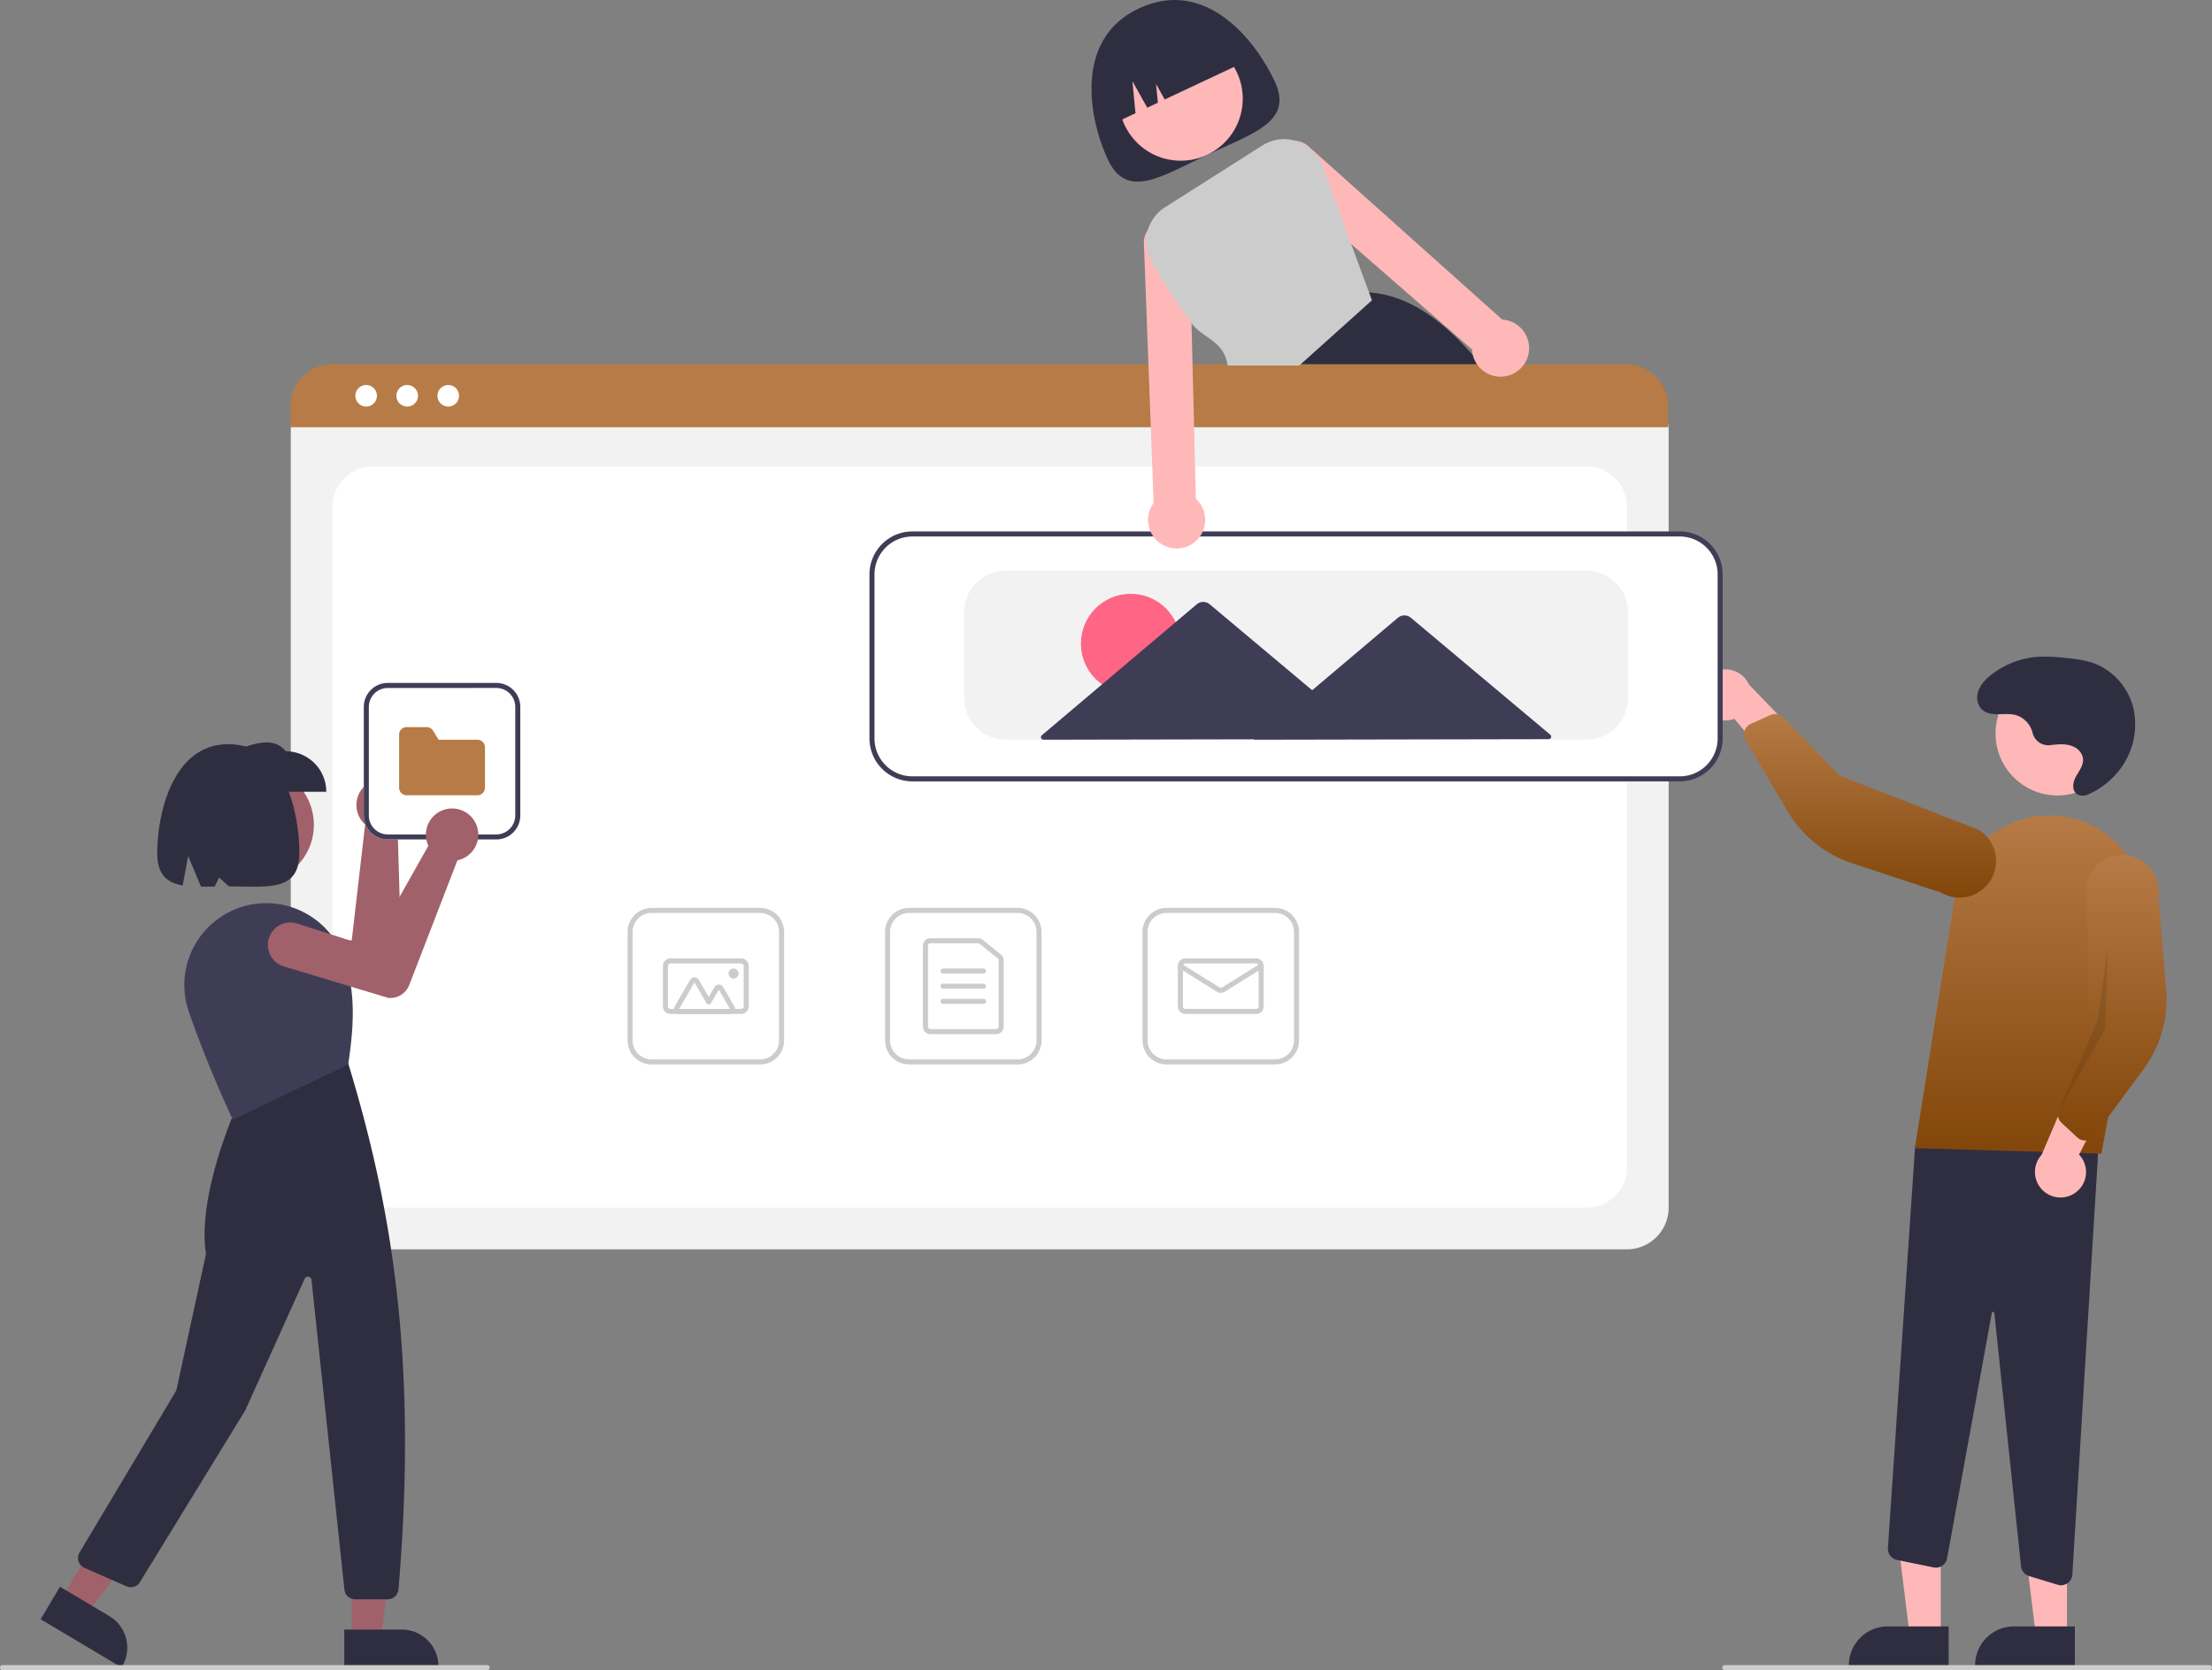 <svg xmlns="http://www.w3.org/2000/svg" xmlns:xlink="http://www.w3.org/1999/xlink" width="684.574" height="516.763" viewBox="0 0 684.574 516.763">
  <rect x="0" y="0" width="684.574" height="516.763" fill="#808080" stroke="none"/>
  <defs>
    <linearGradient id="linear-gradient" x1="0.5" x2="0.5" y2="1" gradientUnits="objectBoundingBox">
      <stop offset="0" stop-color="#b67b46"/>
      <stop offset="1" stop-color="#82460a"/>
    </linearGradient>
  </defs>
  <g id="image1" transform="translate(0 0)">
    <path id="Path_9" data-name="Path 9" d="M669.957,131.611c5.872,12.5-6.571,16.035-20.824,22.733s-24.919,14.017-30.791,1.521-10.636-37.3,9.527-46.773C648.727,99.291,664.085,119.115,669.957,131.611Z" transform="translate(-275.458 -106.46)" fill="#2f2e41"/>
    <circle id="Ellipse_36" data-name="Ellipse 36" cx="19.188" cy="19.188" r="19.188" transform="translate(346.23 11.35)" fill="#ffb8b8"/>
    <path id="Path_10" data-name="Path 10" d="M751.226,247.424c-.664-.867-1.328-1.719-2-2.547q-1.3-1.617-2.617-3.133c-9.945-11.476-20.523-18.7-32.171-19.476h-.016l-.172-.016-23.21,22.624-7.891,7.687.172.422,4.257,10.6h74.6a183.451,183.451,0,0,0-10.953-16.164Z" transform="translate(-290.748 -131.792)" fill="#2f2e41"/>
    <path id="Path_11" data-name="Path 11" d="M621.361,146.864h0l6.869-3.228-.957-9.909,4.593,8.2,3.283-1.543-.558-5.78,2.679,4.783,24.393-11.463h0a20.312,20.312,0,0,0-27.022-9.745l-3.535,1.661a20.312,20.312,0,0,0-9.745,27.022Z" transform="translate(-276.808 -108.602)" fill="#2f2e41"/>
    <path id="Path_12" data-name="Path 12" d="M709.588,527.592H308.942a12.9,12.9,0,0,1-12.89-12.89V273.962a9.454,9.454,0,0,1,9.443-9.444H712.871a9.618,9.618,0,0,1,9.607,9.607V514.7a12.9,12.9,0,0,1-12.89,12.89Z" transform="translate(-206.064 -141.039)" fill="#f2f2f2"/>
    <path id="Path_13" data-name="Path 13" d="M325.052,520.542H700.7a12.5,12.5,0,0,0,12.5-12.5V303.713a12.5,12.5,0,0,0-12.5-12.5H325.052a12.5,12.5,0,0,0-12.5,12.5v204.33A12.5,12.5,0,0,0,325.052,520.542Z" transform="translate(-209.673 -146.879)" fill="#fff"/>
    <path id="Path_14" data-name="Path 14" d="M722.247,270.2H295.82v-6.563a12.948,12.948,0,0,1,12.937-12.929H709.31a12.948,12.948,0,0,1,12.937,12.929Z" transform="translate(-206.013 -138.018)" fill="#b67b46"/>
    <circle id="Ellipse_37" data-name="Ellipse 37" cx="3.346" cy="3.346" r="3.346" transform="translate(109.972 119.113)" fill="#fff"/>
    <circle id="Ellipse_38" data-name="Ellipse 38" cx="3.346" cy="3.346" r="3.346" transform="translate(122.674 119.113)" fill="#fff"/>
    <circle id="Ellipse_39" data-name="Ellipse 39" cx="3.346" cy="3.346" r="3.346" transform="translate(135.376 119.113)" fill="#fff"/>
    <path id="Path_15" data-name="Path 15" d="M572.489,514.476H538.9a7.43,7.43,0,0,1-7.422-7.422V473.462a7.43,7.43,0,0,1,7.422-7.422h33.593a7.43,7.43,0,0,1,7.422,7.422v33.593A7.43,7.43,0,0,1,572.489,514.476ZM538.9,467.6a5.866,5.866,0,0,0-5.859,5.859v33.593a5.866,5.866,0,0,0,5.859,5.859h33.593a5.866,5.866,0,0,0,5.859-5.859V473.462a5.866,5.866,0,0,0-5.859-5.859Z" transform="translate(-257.567 -185.125)" fill="#ccc"/>
    <path id="Path_16" data-name="Path 16" d="M569.13,507.727H548.818a2.346,2.346,0,0,1-2.344-2.344v-25a2.346,2.346,0,0,1,2.344-2.344h14.718a2.35,2.35,0,0,1,1.468.517l5.594,4.5a2.332,2.332,0,0,1,.876,1.827v20.5A2.346,2.346,0,0,1,569.13,507.727ZM548.818,479.6a.782.782,0,0,0-.781.781v25a.782.782,0,0,0,.781.781H569.13a.782.782,0,0,0,.781-.781v-20.5a.777.777,0,0,0-.292-.609l-5.595-4.5a.783.783,0,0,0-.489-.172Z" transform="translate(-260.848 -187.75)" fill="#ccc"/>
    <path id="Path_17" data-name="Path 17" d="M566.755,491.6h-12.5a.781.781,0,1,1,0-1.562h12.5a.781.781,0,0,1,0,1.562Z" transform="translate(-262.379 -190.376)" fill="#ccc"/>
    <path id="Path_18" data-name="Path 18" d="M566.755,497.6h-12.5a.781.781,0,1,1,0-1.562h12.5a.781.781,0,0,1,0,1.562Z" transform="translate(-262.379 -191.688)" fill="#ccc"/>
    <path id="Path_19" data-name="Path 19" d="M566.755,503.6h-12.5a.781.781,0,0,1,0-1.562h12.5a.781.781,0,0,1,0,1.563Z" transform="translate(-262.379 -193.001)" fill="#ccc"/>
    <path id="Path_20" data-name="Path 20" d="M674.489,514.476H640.9a7.43,7.43,0,0,1-7.422-7.422V473.462a7.43,7.43,0,0,1,7.422-7.422h33.593a7.43,7.43,0,0,1,7.422,7.422v33.593A7.43,7.43,0,0,1,674.489,514.476ZM640.9,467.6a5.866,5.866,0,0,0-5.859,5.859v33.593a5.866,5.866,0,0,0,5.859,5.859h33.593a5.866,5.866,0,0,0,5.859-5.859V473.462a5.866,5.866,0,0,0-5.859-5.859Z" transform="translate(-279.881 -185.125)" fill="#ccc"/>
    <path id="Path_21" data-name="Path 21" d="M671.692,503.227H649.818a2.346,2.346,0,0,1-2.344-2.344v-12.5a2.346,2.346,0,0,1,2.344-2.344h21.874a2.346,2.346,0,0,1,2.344,2.344v12.5A2.346,2.346,0,0,1,671.692,503.227ZM649.818,487.6a.782.782,0,0,0-.781.781v12.5a.782.782,0,0,0,.781.781h21.874a.782.782,0,0,0,.781-.781v-12.5a.782.782,0,0,0-.781-.781Z" transform="translate(-282.944 -189.501)" fill="#ccc"/>
    <path id="Path_22" data-name="Path 22" d="M660.755,497.132a2.347,2.347,0,0,1-1.242-.354l-11.672-7.295a.781.781,0,0,1,.829-1.325l11.672,7.295a.786.786,0,0,0,.828,0l11.671-7.295a.781.781,0,1,1,.828,1.325L662,496.778A2.347,2.347,0,0,1,660.755,497.132Z" transform="translate(-282.944 -189.938)" fill="#ccc"/>
    <path id="Path_23" data-name="Path 23" d="M470.489,514.476H436.9a7.43,7.43,0,0,1-7.422-7.422V473.462a7.43,7.43,0,0,1,7.422-7.422h33.593a7.43,7.43,0,0,1,7.422,7.422v33.593A7.43,7.43,0,0,1,470.489,514.476ZM436.9,467.6a5.866,5.866,0,0,0-5.859,5.859v33.593a5.866,5.866,0,0,0,5.859,5.859h33.593a5.866,5.866,0,0,0,5.859-5.859V473.462a5.866,5.866,0,0,0-5.859-5.859Z" transform="translate(-235.252 -185.125)" fill="#ccc"/>
    <path id="Path_24" data-name="Path 24" d="M467.692,503.227H445.818a2.346,2.346,0,0,1-2.344-2.344v-12.5a2.346,2.346,0,0,1,2.344-2.344h21.874a2.346,2.346,0,0,1,2.344,2.344v12.5A2.346,2.346,0,0,1,467.692,503.227ZM445.818,487.6a.782.782,0,0,0-.781.781v12.5a.782.782,0,0,0,.781.781h21.874a.782.782,0,0,0,.781-.781v-12.5a.782.782,0,0,0-.781-.781Z" transform="translate(-238.315 -189.501)" fill="#ccc"/>
    <path id="Path_25" data-name="Path 25" d="M465.2,504.868H449.474a1.562,1.562,0,0,1-1.353-2.344l4.735-8.2a1.563,1.563,0,0,1,2.706,0l3.059,5.3,1.772-3.069a1.563,1.563,0,0,1,2.706,0l3.449,5.974a1.562,1.562,0,0,1-1.353,2.344Zm0-1.562h0l-3.449-5.974-2.448,4.241a.781.781,0,0,1-.677.391h0a.781.781,0,0,1-.677-.391l-3.735-6.47-4.736,8.2Z" transform="translate(-239.286 -191.141)" fill="#ccc"/>
    <circle id="Ellipse_40" data-name="Ellipse 40" cx="1.562" cy="1.562" r="1.562" transform="translate(225.471 299.664)" fill="#ccc"/>
    <path id="Path_26" data-name="Path 26" d="M764.867,637.8h-9.578l-4.556-36.943h14.136Z" transform="translate(-164.237 -131.449)" fill="#ffb8b8"/>
    <path id="Path_27" data-name="Path 27" d="M944.168,763.018H913.285v-.391a12.02,12.02,0,0,1,12.021-12.02h18.863Z" transform="translate(-341.095 -247.379)" fill="#2f2e41"/>
    <path id="Path_28" data-name="Path 28" d="M814.867,637.8h-9.578l-4.556-36.943h14.136Z" transform="translate(-175.175 -131.449)" fill="#ffb8b8"/>
    <path id="Path_29" data-name="Path 29" d="M994.172,763.018H963.289v-.391a12.02,12.02,0,0,1,12.021-12.02h18.863Z" transform="translate(-352.034 -247.379)" fill="#2f2e41"/>
    <path id="Path_30" data-name="Path 30" d="M981.3,694.348l-8.87-2.7a3.51,3.51,0,0,1-2.473-2.995l-8.27-78.379a.375.375,0,0,0-.374-.349.367.367,0,0,0-.4.32l-13.852,75.935a3.516,3.516,0,0,1-4.168,2.812l-11.337-2.335a3.528,3.528,0,0,1-2.8-3.681l8.426-124.46,57.138-6.165L985.831,691.2a3.513,3.513,0,0,1-4.532,3.15Z" transform="translate(-344.478 -204.008)" fill="#2f2e41"/>
    <circle id="Ellipse_41" data-name="Ellipse 41" cx="19.188" cy="19.188" r="19.188" transform="translate(617.578 207.75)" fill="#ffb8b8"/>
    <path id="Path_31" data-name="Path 31" d="M939.433,532.353l12.389-78.007a29.575,29.575,0,0,1,37.5-23.749h0a29.486,29.486,0,0,1,20.782,33.8l-12.961,69.664Z" transform="translate(-346.815 -177.112)" fill="url(#linear-gradient)"/>
    <path id="Path_32" data-name="Path 32" d="M999.278,568.748a7.856,7.856,0,0,0,1.365-11.969l12.809-24.805-14.425,1.539-9.952,23.319a7.9,7.9,0,0,0,10.2,11.915Z" transform="translate(-357.218 -199.55)" fill="#ffb8b8"/>
    <path id="Path_33" data-name="Path 33" d="M1004.021,533.41a3.52,3.52,0,0,1-1.9-.9l-4.9-4.528a3.527,3.527,0,0,1-.853-3.949l9.795-23.217-1.39-45.874A11.325,11.325,0,0,1,1027.219,458l2.376,28.837a36.228,36.228,0,0,1-6.983,24.528l-15.275,20.65a3.519,3.519,0,0,1-2.5,1.409A3.476,3.476,0,0,1,1004.021,533.41Z" transform="translate(-359.211 -180.555)" fill="url(#linear-gradient)"/>
    <path id="Path_34" data-name="Path 34" d="M854.465,380.937a7.856,7.856,0,0,0,10.489,5.923L882.8,408.327l4.207-13.884-17.594-18.257a7.9,7.9,0,0,0-14.95,4.751Z" transform="translate(-328.196 -164.454)" fill="#ffb8b8"/>
    <path id="Path_35" data-name="Path 35" d="M872.261,393.709a3.52,3.52,0,0,1,1.567-1.4l6.081-2.747a3.527,3.527,0,0,1,3.969.754l17.561,18.072L944.223,425a11.325,11.325,0,1,1-11.569,19.473l-27.481-9.056a36.228,36.228,0,0,1-19.865-15.993l-13.06-22.117a3.52,3.52,0,0,1-.324-2.848,3.478,3.478,0,0,1,.337-.748Z" transform="translate(-332.01 -168.328)" fill="url(#linear-gradient)"/>
    <path id="Path_36" data-name="Path 36" d="M830.753,375.652l-.781,25L815.58,425.659,827.6,397.791Z" transform="translate(-178.423 -82.181)" opacity="0.1"/>
    <path id="Path_37" data-name="Path 37" d="M986.782,393.9a5.018,5.018,0,0,1-5.492-3.674,7.628,7.628,0,0,0-5.43-5.682c-3.52-.8-7.822.853-10.4-1.814a5.185,5.185,0,0,1-1.231-4.564c.475-2.591,2.329-4.549,4.346-6.115a26.611,26.611,0,0,1,14.739-5.508,52.876,52.876,0,0,1,8.3.413,36.725,36.725,0,0,1,8.487,1.551,19.981,19.981,0,0,1,12.5,14.594,23.069,23.069,0,0,1-4.732,18.851,24.764,24.764,0,0,1-9.5,7.233,3.706,3.706,0,0,1-2.817.143c-2.31-.919-1.933-3.78-.879-5.689,1.127-2.043,2.862-4.021,1.955-6.507a4.923,4.923,0,0,0-2.443-2.63c-2.3-1.171-4.866-.894-7.335-.609Z" transform="translate(-352.215 -163.352)" fill="#2f2e41"/>
    <path id="Path_38" data-name="Path 38" d="M776.182,393.994H538.687A12.9,12.9,0,0,1,525.8,381.1v-50.78a12.9,12.9,0,0,1,12.89-12.89H776.182a12.905,12.905,0,0,1,12.89,12.89V381.1A12.905,12.905,0,0,1,776.182,393.994Z" transform="translate(-256.325 -152.615)" fill="#fff"/>
    <path id="Path_39" data-name="Path 39" d="M776.072,394.275H538.578A13.3,13.3,0,0,1,525.3,380.994v-50.78a13.3,13.3,0,0,1,13.281-13.281H776.072a13.3,13.3,0,0,1,13.281,13.281v50.78A13.3,13.3,0,0,1,776.072,394.275ZM538.578,318.5a11.732,11.732,0,0,0-11.719,11.718v50.78a11.732,11.732,0,0,0,11.719,11.719H776.072a11.732,11.732,0,0,0,11.719-11.718v-50.78A11.732,11.732,0,0,0,776.072,318.5Z" transform="translate(-256.215 -152.505)" fill="#3f3d56"/>
    <path id="Path_40" data-name="Path 40" d="M755.371,384.776H575.687a12.9,12.9,0,0,1-12.89-12.89V345.323a12.9,12.9,0,0,1,12.89-12.89H755.371a12.9,12.9,0,0,1,12.89,12.89v26.562a12.9,12.9,0,0,1-12.89,12.89Z" transform="translate(-264.419 -155.896)" fill="#f2f2f2"/>
    <circle id="Ellipse_42" data-name="Ellipse 42" cx="15.415" cy="15.415" r="15.415" transform="translate(334.52 183.732)" fill="#ff6584"/>
    <path id="Path_41" data-name="Path 41" d="M750.863,385.938,729.1,367.689,707.72,349.755a3.125,3.125,0,0,0-4.026.008L682.38,367.779l-5.206,4.4-7.85-6.584-23.857-20.008a3.125,3.125,0,0,0-4.025.008l-23.779,20.1L593.51,386.112a.781.781,0,0,0,.506,1.378l49.52-.1,15.675-.03-.153.13,46.724-.09,44.582-.086a.781.781,0,0,0,.5-1.38Z" transform="translate(-271.077 -158.614)" fill="#3f3d56"/>
    <path id="Path_42" data-name="Path 42" d="M1013.918,767.5h-150a.781.781,0,0,1,0-1.562h150a.781.781,0,1,1,0,1.562Z" transform="translate(-330.125 -250.732)" fill="#ccc"/>
    <path id="Path_43" data-name="Path 43" d="M762.9,221.709a8.766,8.766,0,0,0-5.664-3.984,8.046,8.046,0,0,0-1.3-.164l-59.522-53.217a7.043,7.043,0,0,0-4.4-2.1,5.991,5.991,0,0,0-.992-.031,7.074,7.074,0,0,0-4.656,12.093l22.788,19.867,37.421,32.616a9.311,9.311,0,0,0,.274,1.82,8.8,8.8,0,0,0,7.554,6.539,8.665,8.665,0,0,0,4.727-.781,8.911,8.911,0,0,0,3.031-2.32c.086-.1.164-.2.242-.3a8.822,8.822,0,0,0,.492-10.031Z" transform="translate(-290.995 -118.655)" fill="#ffb8b8"/>
    <path id="Path_44" data-name="Path 44" d="M650.093,279.858l-.555-22.546-.469-18.71-.32-13.093-.633-25.523a7.067,7.067,0,0,0-12.273-4.1,5.408,5.408,0,0,0-.586.75,6.981,6.981,0,0,0-1.219,4.726L635.43,238.6l.7,18.71.89,23.867a9.408,9.408,0,0,0-.7,1.1,8.834,8.834,0,1,0,13.773-2.422Z" transform="translate(-279.996 -125.516)" fill="#ffb8b8"/>
    <path id="Path_45" data-name="Path 45" d="M703.89,208.992l-5.523-14.961L689.43,169.8a12.5,12.5,0,0,0-7.773-7.562c-.14-.047-.289-.094-.429-.133a12.487,12.487,0,0,0-10.343,1.422l-30.1,19.093a12.573,12.573,0,0,0-4.117,16.992,215.858,215.858,0,0,0,12.289,18.9c3.508,4.773,10.039,5.281,11.172,13.093h22.195l22.468-20.171Z" transform="translate(-280.2 -118.515)" fill="#ccc"/>
    <circle id="Ellipse_43" data-name="Ellipse 43" cx="18.102" cy="18.102" r="18.102" transform="translate(60.931 237.112)" fill="#a0616a"/>
    <path id="Path_46" data-name="Path 46" d="M326.36,416.7q.268.213.519.452a8.109,8.109,0,0,1-.326,12.1,7.592,7.592,0,0,1-.636.479l1.225,41.362a6.3,6.3,0,0,1-4.332,6.146l-.075.016-33.584,3.576a6.952,6.952,0,1,1-1.345-13.838l23.94-2.108,4.14-35.82a7.718,7.718,0,0,1-.759-.773A8.109,8.109,0,0,1,326.36,416.7Z" transform="translate(-202.886 -173.947)" fill="#a0616a"/>
    <path id="Path_47" data-name="Path 47" d="M139.328,639.414h9.037l4.3-34.853H139.326Z" transform="translate(-30.48 -132.259)" fill="#a0616a"/>
    <path id="Path_48" data-name="Path 48" d="M317.242,751.858h17.8a11.34,11.34,0,0,1,11.34,11.341v.368H317.242Z" transform="translate(-210.699 -247.653)" fill="#2f2e41"/>
    <path id="Path_49" data-name="Path 49" d="M24.366,624.8l7.764,4.623,21.525-27.747L42.2,594.849Z" transform="translate(-5.331 -130.134)" fill="#a0616a"/>
    <path id="Path_50" data-name="Path 50" d="M202.95,734.889l15.29,9.1h0a11.34,11.34,0,0,1,3.942,15.546l-.189.317L196.96,744.95Z" transform="translate(-184.385 -243.941)" fill="#2f2e41"/>
    <path id="Path_51" data-name="Path 51" d="M307.643,693.339H297.524a3.311,3.311,0,0,1-3.3-2.966l-10.2-95.886a1.106,1.106,0,0,0-2.107-.338l-18.4,40.748-32.58,53.126a3.332,3.332,0,0,1-4.163,1.3L213.758,683.6a3.318,3.318,0,0,1-1.512-4.738l29.95-50.149,9.185-42.253c-2.889-18.324,9.5-45.566,9.622-45.84l.061-.133,34.114-13.334.171.209c13.454,44.15,21.652,91.663,15.6,162.94A3.339,3.339,0,0,1,307.643,693.339Z" transform="translate(-187.627 -198.494)" fill="#2f2e41"/>
    <path id="Path_52" data-name="Path 52" d="M268.9,531.168l-.159-.334c-.076-.16-7.662-16.159-13.509-33.258a25.222,25.222,0,0,1,1.749-20.213,25.5,25.5,0,0,1,16.259-12.5h0a25.528,25.528,0,0,1,29.631,15.288c4.638,11.6,3.16,23.979,1.769,33.716l-.028.2-.177.085Z" transform="translate(-196.841 -184.712)" fill="#3f3d56"/>
    <path id="Path_53" data-name="Path 53" d="M302.075,415.779H273.33v-12.53c6.309-2.507,12.483-4.638,16.215,0a12.53,12.53,0,0,1,12.53,12.53Z" transform="translate(-201.093 -170.79)" fill="#2f2e41"/>
    <path id="Path_54" data-name="Path 54" d="M265.134,401.185c-17.184,0-21.994,21.539-21.994,33.691,0,6.777,3.065,9.2,7.881,10.021l1.7-9.071,3.984,9.461c1.353.007,2.774-.019,4.247-.047l1.351-2.781,3.012,2.731c12.063.018,21.812,1.776,21.812-10.314C287.127,422.724,282.909,401.185,265.134,401.185Z" transform="translate(-194.488 -170.937)" fill="#2f2e41"/>
    <path id="Path_55" data-name="Path 55" d="M331.642,767.5h-150a.781.781,0,1,1,0-1.562h150a.781.781,0,1,1,0,1.562Z" transform="translate(-180.864 -250.732)" fill="#ccc"/>
    <path id="Path_56" data-name="Path 56" d="M365.989,425.369H332.4a7.43,7.43,0,0,1-7.422-7.422V384.355a7.43,7.43,0,0,1,7.422-7.422h33.593a7.43,7.43,0,0,1,7.422,7.422v33.593A7.43,7.43,0,0,1,365.989,425.369Z" transform="translate(-212.391 -165.631)" fill="#fff"/>
    <path id="Path_57" data-name="Path 57" d="M365.989,425.369H332.4a7.43,7.43,0,0,1-7.422-7.422V384.355a7.43,7.43,0,0,1,7.422-7.422h33.593a7.43,7.43,0,0,1,7.422,7.422v33.593A7.43,7.43,0,0,1,365.989,425.369ZM332.4,378.5a5.866,5.866,0,0,0-5.859,5.859v33.593a5.866,5.866,0,0,0,5.859,5.859h33.593a5.866,5.866,0,0,0,5.859-5.859V384.355a5.866,5.866,0,0,0-5.859-5.859Z" transform="translate(-212.391 -165.631)" fill="#3f3d56"/>
    <path id="Path_58" data-name="Path 58" d="M363.192,415.526H341.318a2.346,2.346,0,0,1-2.344-2.344V396.777a2.346,2.346,0,0,1,2.344-2.344h6.158a2.329,2.329,0,0,1,2,1.115l1.717,2.791h12a2.346,2.346,0,0,1,2.344,2.344v12.5a2.346,2.346,0,0,1-2.344,2.344Z" transform="translate(-215.454 -169.46)" fill="#b67b46"/>
    <path id="Path_59" data-name="Path 59" d="M351.124,430.863q.164.3.3.617a8.109,8.109,0,0,1-4.994,11.022,7.581,7.581,0,0,1-.772.2l-14.921,38.6a6.3,6.3,0,0,1-6.377,3.983l-.075-.014-32.34-9.736a6.952,6.952,0,1,1,4.13-13.276l22.882,7.347,17.716-31.407a7.715,7.715,0,0,1-.4-1.007,8.109,8.109,0,0,1,14.849-6.321Z" transform="translate(-204.096 -176.509)" fill="#a0616a"/>
  </g>
</svg>

